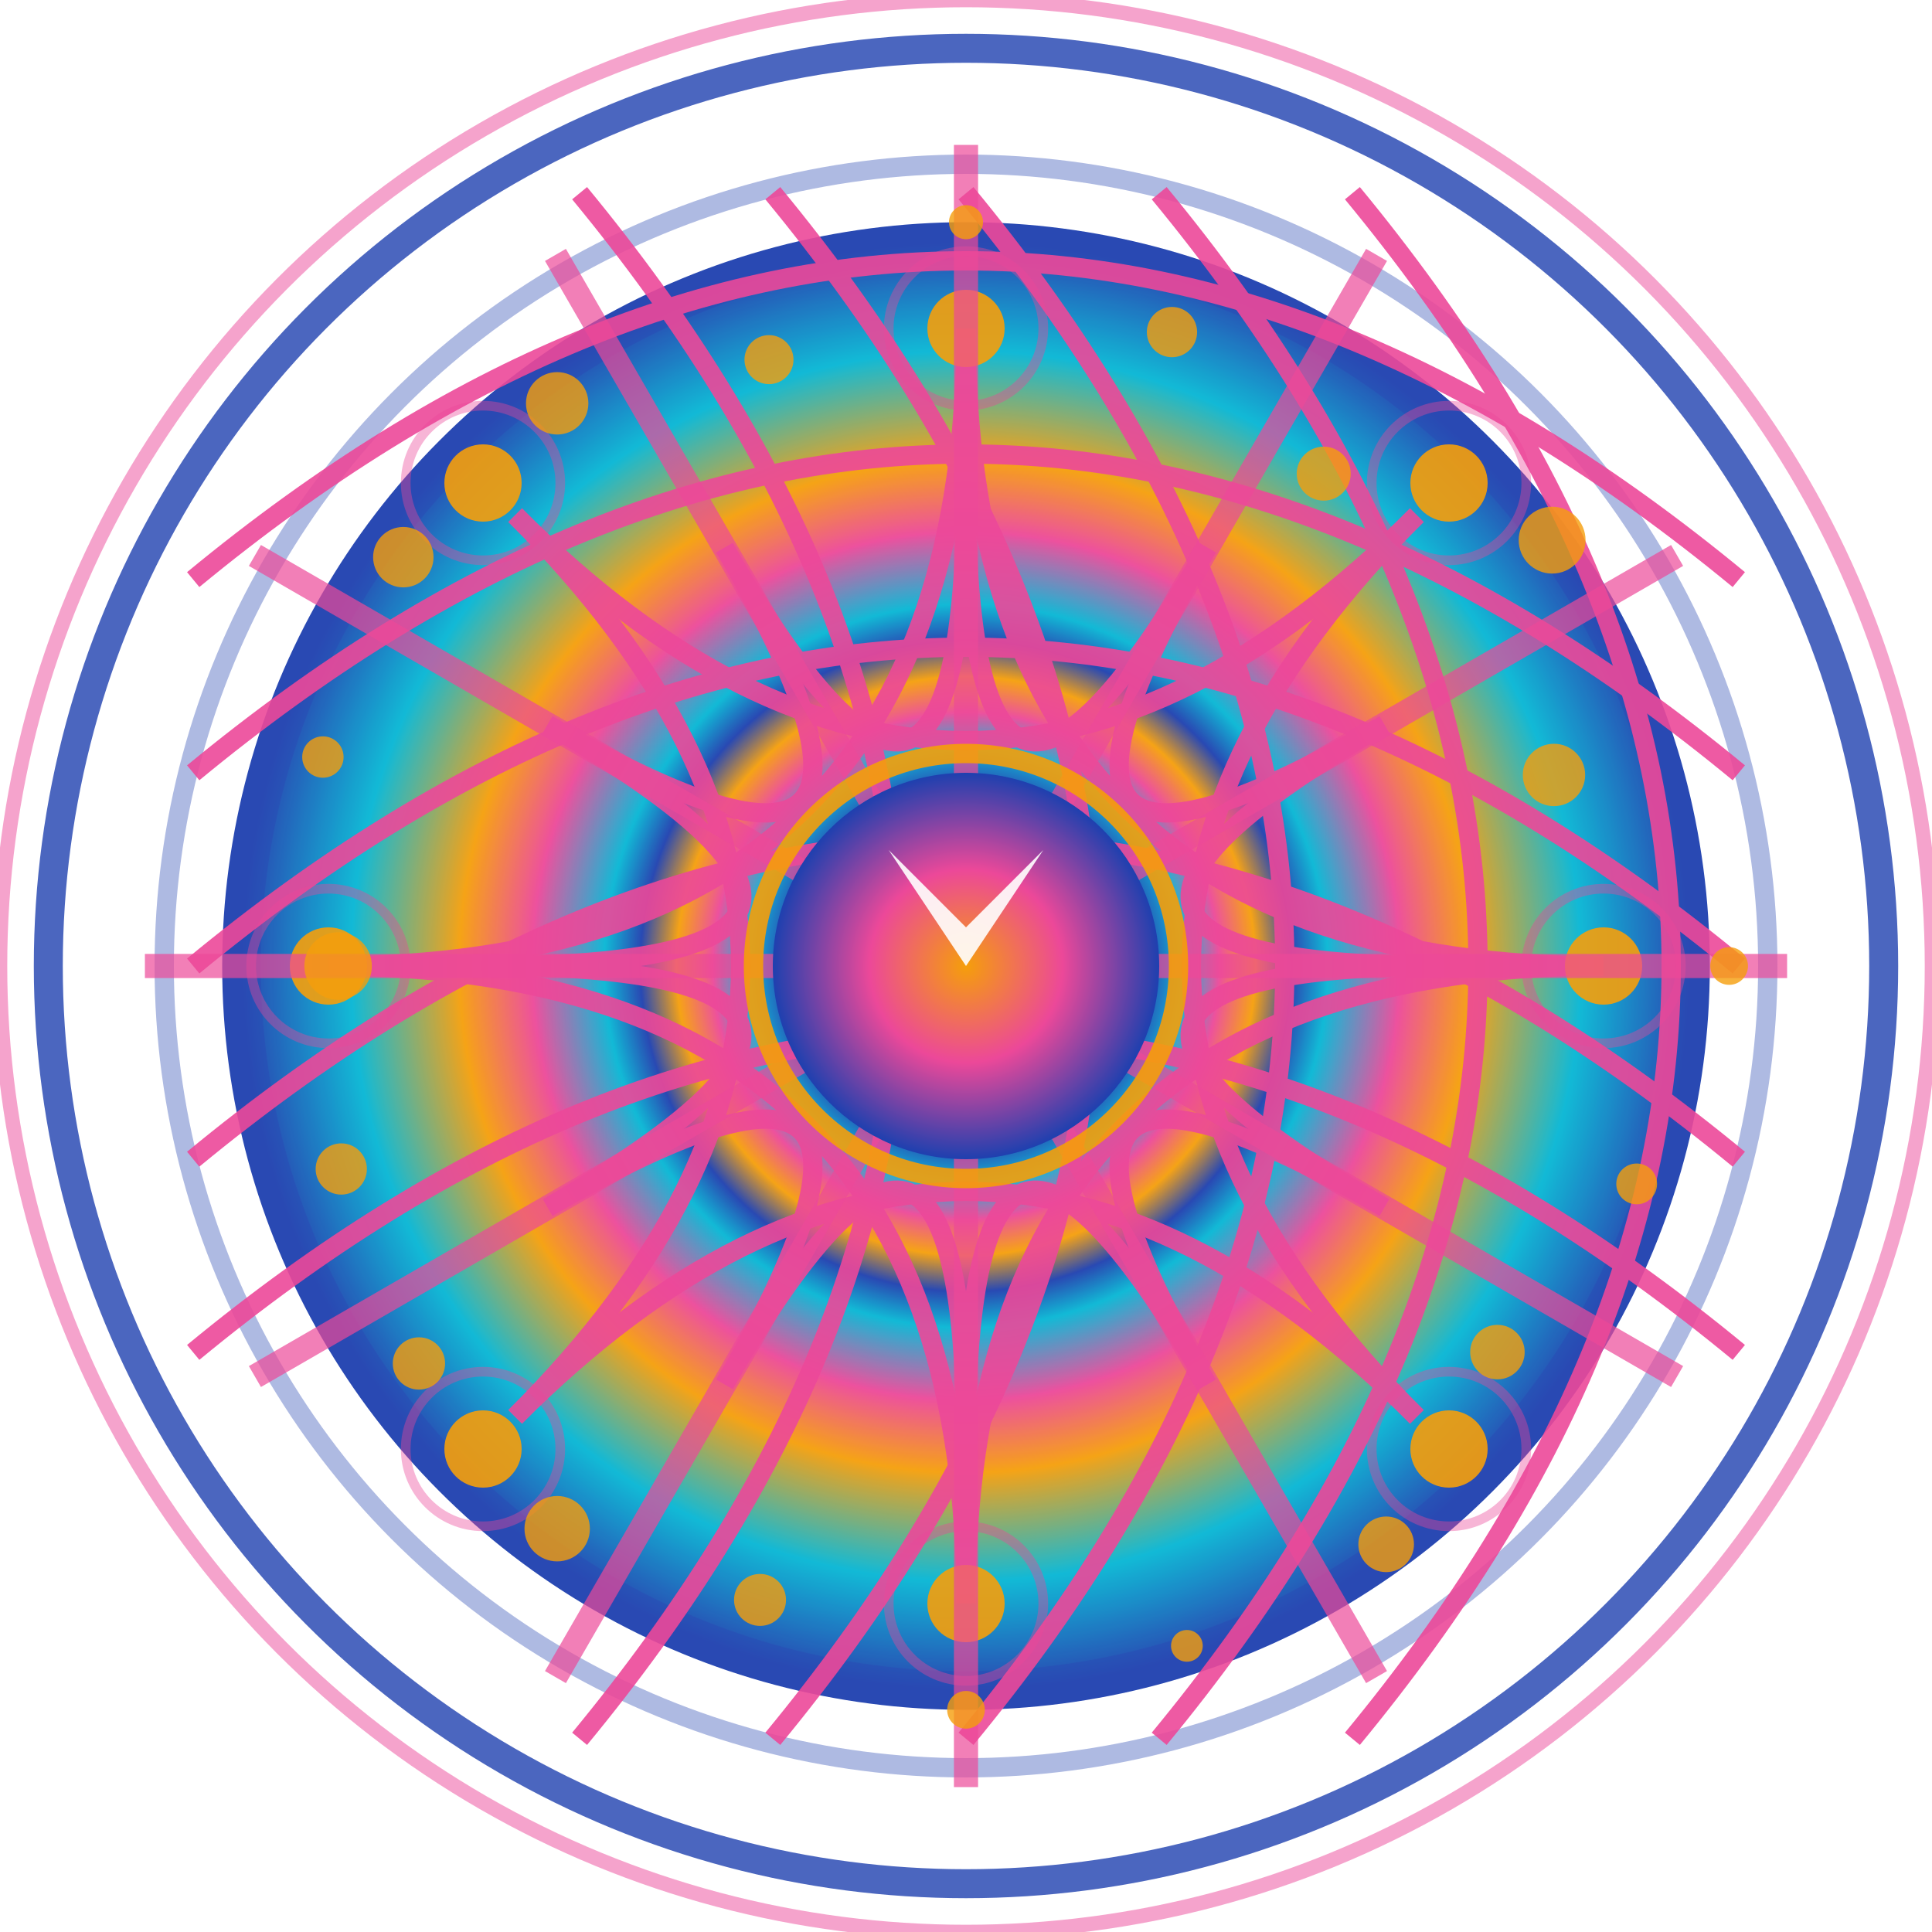 <svg baseProfile="full" height="200" version="1.1" viewBox="0 0 200 200" width="200" xmlns="http://www.w3.org/2000/svg" xmlns:ev="http://www.w3.org/2001/xml-events" xmlns:xlink="http://www.w3.org/1999/xlink"><title>Logo Arkalia-LUNA - Style ULTRA-MAX Exceptionnel</title><defs><radialGradient cx="50%" cy="50%" id="ultraMaxMainGradient-creative" r="50%"><stop offset="0%" stop-color="#1e40af" /><stop offset="5%" stop-color="#f59e0b" /><stop offset="10%" stop-color="#06b6d4" /><stop offset="15%" stop-color="#ec4899" /><stop offset="20%" stop-color="#f59e0b" /><stop offset="25%" stop-color="#1e40af" /><stop offset="30%" stop-color="#06b6d4" /><stop offset="35%" stop-color="#ec4899" /><stop offset="40%" stop-color="#f59e0b" /><stop offset="45%" stop-color="#1e40af" /><stop offset="50%" stop-color="#06b6d4" /><stop offset="60%" stop-color="#ec4899" /><stop offset="70%" stop-color="#f59e0b" /><stop offset="85%" stop-color="#06b6d4" /><stop offset="100%" stop-color="#1e40af" /></radialGradient><radialGradient cx="50%" cy="50%" id="ultraMaxBorderGradient-creative" r="50%"><stop offset="0%" stop-color="#f59e0b" /><stop offset="30%" stop-color="#ec4899" /><stop offset="70%" stop-color="#06b6d4" /><stop offset="100%" stop-color="#1e40af" /></radialGradient><radialGradient cx="50%" cy="50%" id="ultraMaxGlowGradient-creative" r="50%"><stop offset="0%" stop-color="#f59e0b" /><stop offset="50%" stop-color="#ec4899" /><stop offset="100%" stop-color="#1e40af" /></radialGradient><filter id="ultraMaxMainGlow-creative"><feGaussianBlur in="SourceGraphic" stdDeviation="6.0" /><feMerge><feMergeNode in="SourceGraphic" /><feMergeNode /><feMergeNode /><feMergeNode /></feMerge></filter><filter id="ultraMaxDetailFilter-creative"><feGaussianBlur in="SourceGraphic" stdDeviation="1.0" /></filter><filter id="ultraMaxTurbulence-creative"><feTurbulence baseFrequency="0.01" numOctaves="4" seed="1" stitchTiles="stitch" type="fractalNoise" /></filter><mask id="ultraMaxDepthMask-creative"><circle cx="50%" cy="50%" fill="white" r="45%" /></mask><pattern height="20" id="ultraMaxGridPattern-creative" patternUnits="userSpaceOnUse" width="20" x="0" y="0"><line opacity="0.3" stroke="#ec4899" stroke-width="0.5" x1="0" x2="0" y1="0" y2="20" /><line opacity="0.3" stroke="#ec4899" stroke-width="0.5" x1="0" x2="20" y1="0" y2="0" /><line opacity="0.3" stroke="#ec4899" stroke-width="0.5" x1="5" x2="5" y1="0" y2="20" /><line opacity="0.3" stroke="#ec4899" stroke-width="0.5" x1="0" x2="20" y1="5" y2="5" /><line opacity="0.3" stroke="#ec4899" stroke-width="0.5" x1="10" x2="10" y1="0" y2="20" /><line opacity="0.3" stroke="#ec4899" stroke-width="0.5" x1="0" x2="20" y1="10" y2="10" /><line opacity="0.3" stroke="#ec4899" stroke-width="0.5" x1="15" x2="15" y1="0" y2="20" /><line opacity="0.3" stroke="#ec4899" stroke-width="0.5" x1="0" x2="20" y1="15" y2="15" /><line opacity="0.3" stroke="#ec4899" stroke-width="0.5" x1="20" x2="20" y1="0" y2="20" /><line opacity="0.3" stroke="#ec4899" stroke-width="0.5" x1="0" x2="20" y1="20" y2="20" /></pattern></defs><circle cx="100" cy="100" fill="none" filter="url(#ultraMaxMainGlow-creative)" opacity="0.8" r="95" stroke="url(#ultraMaxGlowGradient-creative)" stroke-width="3"><animate attributeName="opacity" dur="2.0s" repeatCount="indefinite" values="0.8;0.2;0.8" /><animate attributeName="r" dur="2.5s" repeatCount="indefinite" values="95;105;95" /></circle><circle cx="100" cy="100" fill="none" opacity="0.5" r="100" stroke="#ec4899" stroke-width="1.5"><animate attributeName="stroke-dasharray" dur="4.0s" repeatCount="indefinite" values="0,1000;500,500;0,1000" /></circle><circle cx="100" cy="100" fill="url(#ultraMaxMainGradient-creative)" filter="url(#ultraMaxMainGlow-creative)" opacity="0.95" r="75" stroke="url(#ultraMaxBorderGradient-creative)" stroke-width="4"><animate attributeName="r" dur="1.5s" repeatCount="indefinite" values="75;78.75;75" /></circle><circle cx="100" cy="100" fill="none" filter="url(#ultraMaxDetailFilter-creative)" opacity="0.6" r="83" stroke="url(#ultraMaxGlowGradient-creative)" stroke-width="2" /><g fill="none" filter="url(#ultraMaxDetailFilter-creative)" opacity="0.9" stroke="#ec4899" stroke-width="2"><path d="M20.0 60 Q100 -6 180.0 60"><animate attributeName="stroke-dashoffset" begin="0.0s" dur="3.0s" repeatCount="indefinite" values="0;-300;0" /><animate attributeName="opacity" begin="0.0s" dur="2.5s" repeatCount="indefinite" values="0.9;0.3;0.9" /></path><path d="M20.0 80 Q100 14 180.0 80"><animate attributeName="stroke-dashoffset" begin="0.2s" dur="3.0s" repeatCount="indefinite" values="0;-300;0" /><animate attributeName="opacity" begin="0.3s" dur="2.5s" repeatCount="indefinite" values="0.9;0.3;0.9" /></path><path d="M20.0 100 Q100 34 180.0 100"><animate attributeName="stroke-dashoffset" begin="0.4s" dur="3.0s" repeatCount="indefinite" values="0;-300;0" /><animate attributeName="opacity" begin="0.6s" dur="2.5s" repeatCount="indefinite" values="0.9;0.3;0.9" /></path><path d="M20.0 120 Q100 54 180.0 120"><animate attributeName="stroke-dashoffset" begin="0.6s" dur="3.0s" repeatCount="indefinite" values="0;-300;0" /><animate attributeName="opacity" begin="0.9s" dur="2.5s" repeatCount="indefinite" values="0.9;0.3;0.9" /></path><path d="M20.0 140 Q100 74 180.0 140"><animate attributeName="stroke-dashoffset" begin="0.8s" dur="3.0s" repeatCount="indefinite" values="0;-300;0" /><animate attributeName="opacity" begin="1.2s" dur="2.5s" repeatCount="indefinite" values="0.9;0.3;0.9" /></path><path d="M60 20.0 Q126 100 60 180.0"><animate attributeName="stroke-dashoffset" begin="1.0s" dur="3.0s" repeatCount="indefinite" values="0;-300;0" /><animate attributeName="opacity" begin="1.5s" dur="2.5s" repeatCount="indefinite" values="0.9;0.3;0.9" /></path><path d="M80 20.0 Q146 100 80 180.0"><animate attributeName="stroke-dashoffset" begin="1.2s" dur="3.0s" repeatCount="indefinite" values="0;-300;0" /><animate attributeName="opacity" begin="1.8s" dur="2.5s" repeatCount="indefinite" values="0.9;0.3;0.9" /></path><path d="M100 20.0 Q166 100 100 180.0"><animate attributeName="stroke-dashoffset" begin="1.4s" dur="3.0s" repeatCount="indefinite" values="0;-300;0" /><animate attributeName="opacity" begin="2.1s" dur="2.5s" repeatCount="indefinite" values="0.9;0.3;0.9" /></path><path d="M120 20.0 Q186 100 120 180.0"><animate attributeName="stroke-dashoffset" begin="1.6s" dur="3.0s" repeatCount="indefinite" values="0;-300;0" /><animate attributeName="opacity" begin="2.4s" dur="2.5s" repeatCount="indefinite" values="0.9;0.3;0.9" /></path><path d="M140 20.0 Q206 100 140 180.0"><animate attributeName="stroke-dashoffset" begin="1.8s" dur="3.0s" repeatCount="indefinite" values="0;-300;0" /><animate attributeName="opacity" begin="2.7s" dur="2.5s" repeatCount="indefinite" values="0.9;0.3;0.9" /></path><path d="M166.0 100.0 Q100 100 100.0 166.0"><animate attributeName="stroke-dashoffset" begin="2.0s" dur="3.0s" repeatCount="indefinite" values="0;-300;0" /><animate attributeName="opacity" begin="3.0s" dur="2.5s" repeatCount="indefinite" values="0.9;0.3;0.9" /></path><path d="M146.669 146.669 Q100 100 53.331 146.669"><animate attributeName="stroke-dashoffset" begin="2.2s" dur="3.0s" repeatCount="indefinite" values="0;-300;0" /><animate attributeName="opacity" begin="3.3s" dur="2.5s" repeatCount="indefinite" values="0.9;0.3;0.9" /></path><path d="M100.0 166.0 Q100 100 34.0 100"><animate attributeName="stroke-dashoffset" begin="2.4s" dur="3.0s" repeatCount="indefinite" values="0;-300;0" /><animate attributeName="opacity" begin="3.6s" dur="2.5s" repeatCount="indefinite" values="0.9;0.3;0.9" /></path><path d="M53.331 146.669 Q100 100 53.331 53.331"><animate attributeName="stroke-dashoffset" begin="2.6s" dur="3.0s" repeatCount="indefinite" values="0;-300;0" /><animate attributeName="opacity" begin="3.9s" dur="2.5s" repeatCount="indefinite" values="0.9;0.3;0.9" /></path><path d="M34.0 100 Q100 100 100 34.0"><animate attributeName="stroke-dashoffset" begin="2.8s" dur="3.0s" repeatCount="indefinite" values="0;-300;0" /><animate attributeName="opacity" begin="4.2s" dur="2.5s" repeatCount="indefinite" values="0.9;0.3;0.9" /></path><path d="M53.331 53.331 Q100 100 146.669 53.331"><animate attributeName="stroke-dashoffset" begin="3.0s" dur="3.0s" repeatCount="indefinite" values="0;-300;0" /><animate attributeName="opacity" begin="4.5s" dur="2.5s" repeatCount="indefinite" values="0.9;0.3;0.9" /></path><path d="M100 34.0 Q100 100 166.0 100"><animate attributeName="stroke-dashoffset" begin="3.2s" dur="3.0s" repeatCount="indefinite" values="0;-300;0" /><animate attributeName="opacity" begin="4.8s" dur="2.5s" repeatCount="indefinite" values="0.9;0.3;0.9" /></path><path d="M146.669 53.331 Q100 100 146.669 146.669"><animate attributeName="stroke-dashoffset" begin="3.4s" dur="3.0s" repeatCount="indefinite" values="0;-300;0" /><animate attributeName="opacity" begin="5.1s" dur="2.5s" repeatCount="indefinite" values="0.9;0.3;0.9" /></path><path d="M150.0 100.0 Q100 100 143.301 125.0"><animate attributeName="stroke-dashoffset" begin="3.6s" dur="3.0s" repeatCount="indefinite" values="0;-300;0" /><animate attributeName="opacity" begin="5.4s" dur="2.5s" repeatCount="indefinite" values="0.9;0.3;0.9" /></path><path d="M143.301 125.0 Q100 100 125.0 143.301"><animate attributeName="stroke-dashoffset" begin="3.8s" dur="3.0s" repeatCount="indefinite" values="0;-300;0" /><animate attributeName="opacity" begin="5.7s" dur="2.5s" repeatCount="indefinite" values="0.9;0.3;0.9" /></path><path d="M125.0 143.301 Q100 100 100.0 150.0"><animate attributeName="stroke-dashoffset" begin="4.0s" dur="3.0s" repeatCount="indefinite" values="0;-300;0" /><animate attributeName="opacity" begin="6.0s" dur="2.5s" repeatCount="indefinite" values="0.9;0.3;0.9" /></path><path d="M100.0 150.0 Q100 100 75.0 143.301"><animate attributeName="stroke-dashoffset" begin="4.2s" dur="3.0s" repeatCount="indefinite" values="0;-300;0" /><animate attributeName="opacity" begin="6.3s" dur="2.5s" repeatCount="indefinite" values="0.9;0.3;0.9" /></path><path d="M75.0 143.301 Q100 100 56.699 125"><animate attributeName="stroke-dashoffset" begin="4.4s" dur="3.0s" repeatCount="indefinite" values="0;-300;0" /><animate attributeName="opacity" begin="6.6s" dur="2.5s" repeatCount="indefinite" values="0.9;0.3;0.9" /></path><path d="M56.699 125.0 Q100 100 50.0 100.0"><animate attributeName="stroke-dashoffset" begin="4.6s" dur="3.0s" repeatCount="indefinite" values="0;-300;0" /><animate attributeName="opacity" begin="6.9s" dur="2.5s" repeatCount="indefinite" values="0.9;0.3;0.9" /></path><path d="M50.0 100.0 Q100 100 56.699 75"><animate attributeName="stroke-dashoffset" begin="4.8s" dur="3.0s" repeatCount="indefinite" values="0;-300;0" /><animate attributeName="opacity" begin="7.2s" dur="2.5s" repeatCount="indefinite" values="0.9;0.3;0.9" /></path><path d="M56.699 75.0 Q100 100 75 56.699"><animate attributeName="stroke-dashoffset" begin="5.0s" dur="3.0s" repeatCount="indefinite" values="0;-300;0" /><animate attributeName="opacity" begin="7.5s" dur="2.5s" repeatCount="indefinite" values="0.9;0.3;0.9" /></path><path d="M75 56.699 Q100 100 100 50.0"><animate attributeName="stroke-dashoffset" begin="5.2s" dur="3.0s" repeatCount="indefinite" values="0;-300;0" /><animate attributeName="opacity" begin="7.8s" dur="2.5s" repeatCount="indefinite" values="0.9;0.3;0.9" /></path><path d="M100 50.0 Q100 100 125.0 56.699"><animate attributeName="stroke-dashoffset" begin="5.4s" dur="3.0s" repeatCount="indefinite" values="0;-300;0" /><animate attributeName="opacity" begin="8.1s" dur="2.5s" repeatCount="indefinite" values="0.9;0.3;0.9" /></path><path d="M125.0 56.699 Q100 100 143.301 75"><animate attributeName="stroke-dashoffset" begin="5.6s" dur="3.0s" repeatCount="indefinite" values="0;-300;0" /><animate attributeName="opacity" begin="8.4s" dur="2.5s" repeatCount="indefinite" values="0.9;0.3;0.9" /></path><path d="M143.301 75 Q100 100 150.0 100"><animate attributeName="stroke-dashoffset" begin="5.8s" dur="3.0s" repeatCount="indefinite" values="0;-300;0" /><animate attributeName="opacity" begin="8.7s" dur="2.5s" repeatCount="indefinite" values="0.9;0.3;0.9" /></path></g><circle cx="34" cy="100" fill="#f59e0b" filter="url(#ultraMaxDetailFilter-creative)" opacity="0.9" r="4"><animate attributeName="opacity" begin="0.0s" dur="1.25s" repeatCount="indefinite" values="0.9;0.2;0.9" /><animate attributeName="r" begin="0.0s" dur="1.5s" repeatCount="indefinite" values="4;6;4" /></circle><circle cx="34" cy="100" fill="none" opacity="0.4" r="8" stroke="#ec4899" stroke-width="1" /><circle cx="166" cy="100" fill="#f59e0b" filter="url(#ultraMaxDetailFilter-creative)" opacity="0.9" r="4"><animate attributeName="opacity" begin="0.2s" dur="1.25s" repeatCount="indefinite" values="0.9;0.2;0.9" /><animate attributeName="r" begin="0.3s" dur="1.5s" repeatCount="indefinite" values="4;6;4" /></circle><circle cx="166" cy="100" fill="none" opacity="0.4" r="8" stroke="#ec4899" stroke-width="1" /><circle cx="100" cy="34" fill="#f59e0b" filter="url(#ultraMaxDetailFilter-creative)" opacity="0.9" r="4"><animate attributeName="opacity" begin="0.4s" dur="1.25s" repeatCount="indefinite" values="0.9;0.2;0.9" /><animate attributeName="r" begin="0.6s" dur="1.5s" repeatCount="indefinite" values="4;6;4" /></circle><circle cx="100" cy="34" fill="none" opacity="0.4" r="8" stroke="#ec4899" stroke-width="1" /><circle cx="100" cy="166" fill="#f59e0b" filter="url(#ultraMaxDetailFilter-creative)" opacity="0.9" r="4"><animate attributeName="opacity" begin="0.6s" dur="1.25s" repeatCount="indefinite" values="0.9;0.2;0.9" /><animate attributeName="r" begin="0.9s" dur="1.5s" repeatCount="indefinite" values="4;6;4" /></circle><circle cx="100" cy="166" fill="none" opacity="0.4" r="8" stroke="#ec4899" stroke-width="1" /><circle cx="50" cy="50" fill="#f59e0b" filter="url(#ultraMaxDetailFilter-creative)" opacity="0.9" r="4"><animate attributeName="opacity" begin="0.8s" dur="1.25s" repeatCount="indefinite" values="0.9;0.2;0.9" /><animate attributeName="r" begin="1.2s" dur="1.5s" repeatCount="indefinite" values="4;6;4" /></circle><circle cx="50" cy="50" fill="none" opacity="0.4" r="8" stroke="#ec4899" stroke-width="1" /><circle cx="150" cy="50" fill="#f59e0b" filter="url(#ultraMaxDetailFilter-creative)" opacity="0.9" r="4"><animate attributeName="opacity" begin="1.0s" dur="1.25s" repeatCount="indefinite" values="0.9;0.2;0.9" /><animate attributeName="r" begin="1.5s" dur="1.5s" repeatCount="indefinite" values="4;6;4" /></circle><circle cx="150" cy="50" fill="none" opacity="0.4" r="8" stroke="#ec4899" stroke-width="1" /><circle cx="50" cy="150" fill="#f59e0b" filter="url(#ultraMaxDetailFilter-creative)" opacity="0.9" r="4"><animate attributeName="opacity" begin="1.2s" dur="1.25s" repeatCount="indefinite" values="0.9;0.2;0.9" /><animate attributeName="r" begin="1.8s" dur="1.5s" repeatCount="indefinite" values="4;6;4" /></circle><circle cx="50" cy="150" fill="none" opacity="0.4" r="8" stroke="#ec4899" stroke-width="1" /><circle cx="150" cy="150" fill="#f59e0b" filter="url(#ultraMaxDetailFilter-creative)" opacity="0.9" r="4"><animate attributeName="opacity" begin="1.4s" dur="1.25s" repeatCount="indefinite" values="0.9;0.2;0.9" /><animate attributeName="r" begin="2.1s" dur="1.5s" repeatCount="indefinite" values="4;6;4" /></circle><circle cx="150" cy="150" fill="none" opacity="0.4" r="8" stroke="#ec4899" stroke-width="1" /><line filter="url(#ultraMaxDetailFilter-creative)" opacity="0.7" stroke="#ec4899" stroke-width="2.5" x1="100" x2="185.0" y1="100" y2="100.0"><animate attributeName="opacity" begin="0.0s" dur="2.0s" repeatCount="indefinite" values="0.7;1.0;0.7" /><animate attributeName="x2" begin="0.0s" dur="2.5s" repeatCount="indefinite" values="185.0;195.0;185.0" /><animate attributeName="y2" begin="0.0s" dur="2.5s" repeatCount="indefinite" values="100.0;100.0;100.0" /></line><line filter="url(#ultraMaxDetailFilter-creative)" opacity="0.7" stroke="#ec4899" stroke-width="2.5" x1="100" x2="173.612" y1="100" y2="142.5"><animate attributeName="opacity" begin="0.2s" dur="2.0s" repeatCount="indefinite" values="0.7;1.0;0.7" /><animate attributeName="x2" begin="0.2s" dur="2.5s" repeatCount="indefinite" values="173.612;182.272;173.612" /><animate attributeName="y2" begin="0.2s" dur="2.5s" repeatCount="indefinite" values="142.5;147.5;142.5" /></line><line filter="url(#ultraMaxDetailFilter-creative)" opacity="0.7" stroke="#ec4899" stroke-width="2.5" x1="100" x2="142.5" y1="100" y2="173.612"><animate attributeName="opacity" begin="0.4s" dur="2.0s" repeatCount="indefinite" values="0.7;1.0;0.7" /><animate attributeName="x2" begin="0.4s" dur="2.5s" repeatCount="indefinite" values="142.5;147.5;142.5" /><animate attributeName="y2" begin="0.4s" dur="2.5s" repeatCount="indefinite" values="173.612;182.272;173.612" /></line><line filter="url(#ultraMaxDetailFilter-creative)" opacity="0.7" stroke="#ec4899" stroke-width="2.5" x1="100" x2="100.0" y1="100" y2="185.0"><animate attributeName="opacity" begin="0.6s" dur="2.0s" repeatCount="indefinite" values="0.7;1.0;0.7" /><animate attributeName="x2" begin="0.6s" dur="2.5s" repeatCount="indefinite" values="100.0;100.0;100.0" /><animate attributeName="y2" begin="0.6s" dur="2.5s" repeatCount="indefinite" values="185.0;195.0;185.0" /></line><line filter="url(#ultraMaxDetailFilter-creative)" opacity="0.7" stroke="#ec4899" stroke-width="2.5" x1="100" x2="57.5" y1="100" y2="173.612"><animate attributeName="opacity" begin="0.8s" dur="2.0s" repeatCount="indefinite" values="0.7;1.0;0.7" /><animate attributeName="x2" begin="0.8s" dur="2.5s" repeatCount="indefinite" values="57.5;52.5;57.5" /><animate attributeName="y2" begin="0.8s" dur="2.5s" repeatCount="indefinite" values="173.612;182.272;173.612" /></line><line filter="url(#ultraMaxDetailFilter-creative)" opacity="0.7" stroke="#ec4899" stroke-width="2.5" x1="100" x2="26.388" y1="100" y2="142.5"><animate attributeName="opacity" begin="1.0s" dur="2.0s" repeatCount="indefinite" values="0.7;1.0;0.7" /><animate attributeName="x2" begin="1.0s" dur="2.5s" repeatCount="indefinite" values="26.388;17.728;26.388" /><animate attributeName="y2" begin="1.0s" dur="2.5s" repeatCount="indefinite" values="142.5;147.5;142.5" /></line><line filter="url(#ultraMaxDetailFilter-creative)" opacity="0.7" stroke="#ec4899" stroke-width="2.5" x1="100" x2="15.0" y1="100" y2="100"><animate attributeName="opacity" begin="1.2s" dur="2.0s" repeatCount="indefinite" values="0.7;1.0;0.7" /><animate attributeName="x2" begin="1.2s" dur="2.5s" repeatCount="indefinite" values="15.0;5.0;15.0" /><animate attributeName="y2" begin="1.2s" dur="2.5s" repeatCount="indefinite" values="100;100;100" /></line><line filter="url(#ultraMaxDetailFilter-creative)" opacity="0.7" stroke="#ec4899" stroke-width="2.5" x1="100" x2="26.388" y1="100" y2="57.5"><animate attributeName="opacity" begin="1.4s" dur="2.0s" repeatCount="indefinite" values="0.7;1.0;0.7" /><animate attributeName="x2" begin="1.4s" dur="2.5s" repeatCount="indefinite" values="26.388;17.728;26.388" /><animate attributeName="y2" begin="1.4s" dur="2.5s" repeatCount="indefinite" values="57.5;52.5;57.5" /></line><line filter="url(#ultraMaxDetailFilter-creative)" opacity="0.7" stroke="#ec4899" stroke-width="2.5" x1="100" x2="57.5" y1="100" y2="26.388"><animate attributeName="opacity" begin="1.6s" dur="2.0s" repeatCount="indefinite" values="0.7;1.0;0.7" /><animate attributeName="x2" begin="1.6s" dur="2.5s" repeatCount="indefinite" values="57.5;52.5;57.5" /><animate attributeName="y2" begin="1.6s" dur="2.5s" repeatCount="indefinite" values="26.388;17.728;26.388" /></line><line filter="url(#ultraMaxDetailFilter-creative)" opacity="0.7" stroke="#ec4899" stroke-width="2.5" x1="100" x2="100" y1="100" y2="15.0"><animate attributeName="opacity" begin="1.8s" dur="2.0s" repeatCount="indefinite" values="0.7;1.0;0.7" /><animate attributeName="x2" begin="1.8s" dur="2.5s" repeatCount="indefinite" values="100;100;100" /><animate attributeName="y2" begin="1.8s" dur="2.5s" repeatCount="indefinite" values="15.0;5.0;15.0" /></line><line filter="url(#ultraMaxDetailFilter-creative)" opacity="0.7" stroke="#ec4899" stroke-width="2.5" x1="100" x2="142.5" y1="100" y2="26.388"><animate attributeName="opacity" begin="2.0s" dur="2.0s" repeatCount="indefinite" values="0.7;1.0;0.7" /><animate attributeName="x2" begin="2.0s" dur="2.5s" repeatCount="indefinite" values="142.5;147.5;142.5" /><animate attributeName="y2" begin="2.0s" dur="2.5s" repeatCount="indefinite" values="26.388;17.728;26.388" /></line><line filter="url(#ultraMaxDetailFilter-creative)" opacity="0.7" stroke="#ec4899" stroke-width="2.5" x1="100" x2="173.612" y1="100" y2="57.5"><animate attributeName="opacity" begin="2.2s" dur="2.0s" repeatCount="indefinite" values="0.7;1.0;0.7" /><animate attributeName="x2" begin="2.2s" dur="2.5s" repeatCount="indefinite" values="173.612;182.272;173.612" /><animate attributeName="y2" begin="2.2s" dur="2.5s" repeatCount="indefinite" values="57.5;52.5;57.5" /></line><circle cx="179.0" cy="100.0" fill="#f59e0b" opacity="0.8" r="1.951"><animate attributeName="opacity" begin="0.0s" dur="1.523s" repeatCount="indefinite" values="0.8;1.0;0.8" /><animate attributeName="cx" begin="0.0s" dur="2.909s" repeatCount="indefinite" values="179.0;185.0;179.0" /><animate attributeName="cy" begin="0.0s" dur="2.86s" repeatCount="indefinite" values="100.0;101.0;100.0" /></circle><circle cx="169.427" cy="122.558" fill="#f59e0b" opacity="0.8" r="2.111"><animate attributeName="opacity" begin="0.1s" dur="1.621s" repeatCount="indefinite" values="0.8;1.0;0.8" /><animate attributeName="cx" begin="0.1s" dur="2.948s" repeatCount="indefinite" values="169.427;164.427;169.427" /><animate attributeName="cy" begin="0.1s" dur="2.626s" repeatCount="indefinite" values="122.558;120.558;122.558" /></circle><circle cx="155.013" cy="139.969" fill="#f59e0b" opacity="0.8" r="2.821"><animate attributeName="opacity" begin="0.2s" dur="1.157s" repeatCount="indefinite" values="0.8;1.0;0.8" /><animate attributeName="cx" begin="0.2s" dur="2.552s" repeatCount="indefinite" values="155.013;152.013;155.013" /><animate attributeName="cy" begin="0.2s" dur="2.003s" repeatCount="indefinite" values="139.969;136.969;139.969" /></circle><circle cx="143.496" cy="159.867" fill="#f59e0b" opacity="0.8" r="2.879"><animate attributeName="opacity" begin="0.3s" dur="1.47s" repeatCount="indefinite" values="0.8;1.0;0.8" /><animate attributeName="cx" begin="0.3s" dur="2.231s" repeatCount="indefinite" values="143.496;136.496;143.496" /><animate attributeName="cy" begin="0.3s" dur="2.703s" repeatCount="indefinite" values="159.867;160.867;159.867" /></circle><circle cx="122.867" cy="170.378" fill="#f59e0b" opacity="0.8" r="1.642"><animate attributeName="opacity" begin="0.4s" dur="1.233s" repeatCount="indefinite" values="0.8;1.0;0.8" /><animate attributeName="cx" begin="0.4s" dur="2.788s" repeatCount="indefinite" values="122.867;122.867;122.867" /><animate attributeName="cy" begin="0.4s" dur="2.425s" repeatCount="indefinite" values="170.378;168.378;170.378" /></circle><circle cx="100.0" cy="177.0" fill="#f59e0b" opacity="0.8" r="1.95"><animate attributeName="opacity" begin="0.5s" dur="1.149s" repeatCount="indefinite" values="0.8;1.0;0.8" /><animate attributeName="cx" begin="0.5s" dur="2.827s" repeatCount="indefinite" values="100.0;100.0;100.0" /><animate attributeName="cy" begin="0.5s" dur="2.06s" repeatCount="indefinite" values="177.0;171.0;177.0" /></circle><circle cx="78.678" cy="165.623" fill="#f59e0b" opacity="0.8" r="2.69"><animate attributeName="opacity" begin="0.6s" dur="1.824s" repeatCount="indefinite" values="0.8;1.0;0.8" /><animate attributeName="cx" begin="0.6s" dur="2.439s" repeatCount="indefinite" values="78.678;79.678;78.678" /><animate attributeName="cy" begin="0.6s" dur="2.689s" repeatCount="indefinite" values="165.623;171.623;165.623" /></circle><circle cx="57.679" cy="158.249" fill="#f59e0b" opacity="0.8" r="3.385"><animate attributeName="opacity" begin="0.7s" dur="1.5s" repeatCount="indefinite" values="0.8;1.0;0.8" /><animate attributeName="cx" begin="0.7s" dur="2.438s" repeatCount="indefinite" values="57.679;64.679;57.679" /><animate attributeName="cy" begin="0.7s" dur="2.889s" repeatCount="indefinite" values="158.249;151.249;158.249" /></circle><circle cx="43.369" cy="141.145" fill="#f59e0b" opacity="0.8" r="2.707"><animate attributeName="opacity" begin="0.8s" dur="1.026s" repeatCount="indefinite" values="0.8;1.0;0.8" /><animate attributeName="cx" begin="0.8s" dur="2.962s" repeatCount="indefinite" values="43.369;42.369;43.369" /><animate attributeName="cy" begin="0.8s" dur="3s" repeatCount="indefinite" values="141.145;133.145;141.145" /></circle><circle cx="35.328" cy="121.013" fill="#f59e0b" opacity="0.8" r="2.652"><animate attributeName="opacity" begin="0.9s" dur="1.763s" repeatCount="indefinite" values="0.8;1.0;0.8" /><animate attributeName="cx" begin="0.9s" dur="2.471s" repeatCount="indefinite" values="35.328;32.328;35.328" /><animate attributeName="cy" begin="0.9s" dur="2.916s" repeatCount="indefinite" values="121.013;127.013;121.013" /></circle><circle cx="35.0" cy="100" fill="#f59e0b" opacity="0.8" r="3.494"><animate attributeName="opacity" begin="1.0s" dur="1.436s" repeatCount="indefinite" values="0.8;1.0;0.8" /><animate attributeName="cx" begin="1.0s" dur="2.969s" repeatCount="indefinite" values="35.0;42.0;35.0" /><animate attributeName="cy" begin="1.0s" dur="2.348s" repeatCount="indefinite" values="100;107;100" /></circle><circle cx="33.426" cy="78.369" fill="#f59e0b" opacity="0.8" r="2.142"><animate attributeName="opacity" begin="1.1s" dur="1.105s" repeatCount="indefinite" values="0.8;1.0;0.8" /><animate attributeName="cx" begin="1.1s" dur="2.33s" repeatCount="indefinite" values="33.426;30.426;33.426" /><animate attributeName="cy" begin="1.1s" dur="2.288s" repeatCount="indefinite" values="78.369;85.369;78.369" /></circle><circle cx="41.751" cy="57.679" fill="#f59e0b" opacity="0.8" r="3.127"><animate attributeName="opacity" begin="1.2s" dur="1.55s" repeatCount="indefinite" values="0.8;1.0;0.8" /><animate attributeName="cx" begin="1.2s" dur="2.088s" repeatCount="indefinite" values="41.751;47.751;41.751" /><animate attributeName="cy" begin="1.2s" dur="2.323s" repeatCount="indefinite" values="57.679;57.679;57.679" /></circle><circle cx="57.679" cy="41.751" fill="#f59e0b" opacity="0.8" r="3.23"><animate attributeName="opacity" begin="1.3s" dur="1.825s" repeatCount="indefinite" values="0.8;1.0;0.8" /><animate attributeName="cx" begin="1.3s" dur="2.658s" repeatCount="indefinite" values="57.679;49.679;57.679" /><animate attributeName="cy" begin="1.3s" dur="2.413s" repeatCount="indefinite" values="41.751;47.751;41.751" /></circle><circle cx="79.605" cy="37.23" fill="#f59e0b" opacity="0.8" r="2.537"><animate attributeName="opacity" begin="1.4s" dur="1.623s" repeatCount="indefinite" values="0.8;1.0;0.8" /><animate attributeName="cx" begin="1.4s" dur="2.625s" repeatCount="indefinite" values="79.605;86.605;79.605" /><animate attributeName="cy" begin="1.4s" dur="2.204s" repeatCount="indefinite" values="37.23;30.23;37.23" /></circle><circle cx="100" cy="23.0" fill="#f59e0b" opacity="0.8" r="1.762"><animate attributeName="opacity" begin="1.5s" dur="1.288s" repeatCount="indefinite" values="0.8;1.0;0.8" /><animate attributeName="cx" begin="1.5s" dur="2.121s" repeatCount="indefinite" values="100;107;100" /><animate attributeName="cy" begin="1.5s" dur="2.71s" repeatCount="indefinite" values="23.0;22.0;23.0" /></circle><circle cx="121.322" cy="34.377" fill="#f59e0b" opacity="0.8" r="2.602"><animate attributeName="opacity" begin="1.6s" dur="1.552s" repeatCount="indefinite" values="0.8;1.0;0.8" /><animate attributeName="cx" begin="1.6s" dur="2.225s" repeatCount="indefinite" values="121.322;115.322;121.322" /><animate attributeName="cy" begin="1.6s" dur="2.461s" repeatCount="indefinite" values="34.377;29.377;34.377" /></circle><circle cx="137.03" cy="49.032" fill="#f59e0b" opacity="0.8" r="2.795"><animate attributeName="opacity" begin="1.7s" dur="1.154s" repeatCount="indefinite" values="0.8;1.0;0.8" /><animate attributeName="cx" begin="1.7s" dur="2.509s" repeatCount="indefinite" values="137.03;138.03;137.03" /><animate attributeName="cy" begin="1.7s" dur="2.415s" repeatCount="indefinite" values="49.032;49.032;49.032" /></circle><circle cx="160.676" cy="55.916" fill="#f59e0b" opacity="0.8" r="3.46"><animate attributeName="opacity" begin="1.8s" dur="1.244s" repeatCount="indefinite" values="0.8;1.0;0.8" /><animate attributeName="cx" begin="1.8s" dur="2.384s" repeatCount="indefinite" values="160.676;156.676;160.676" /><animate attributeName="cy" begin="1.8s" dur="2.746s" repeatCount="indefinite" values="55.916;63.916;55.916" /></circle><circle cx="160.868" cy="80.223" fill="#f59e0b" opacity="0.8" r="3.228"><animate attributeName="opacity" begin="1.9s" dur="1.276s" repeatCount="indefinite" values="0.8;1.0;0.8" /><animate attributeName="cx" begin="1.9s" dur="2.34s" repeatCount="indefinite" values="160.868;165.868;160.868" /><animate attributeName="cy" begin="1.9s" dur="2.267s" repeatCount="indefinite" values="80.223;88.223;80.223" /></circle><circle cx="100" cy="100" fill="url(#ultraMaxGlowGradient-creative)" filter="url(#ultraMaxMainGlow-creative)" r="20"><animate attributeName="r" dur="1.0s" repeatCount="indefinite" values="20;30.0;20" /></circle><circle cx="100" cy="100" fill="none" opacity="0.9" r="22" stroke="#f59e0b" stroke-width="2" /><g><path d="M92 88 L100 96 L108 88 L100 100 Z" fill="white" opacity="0.9" /></g></svg>